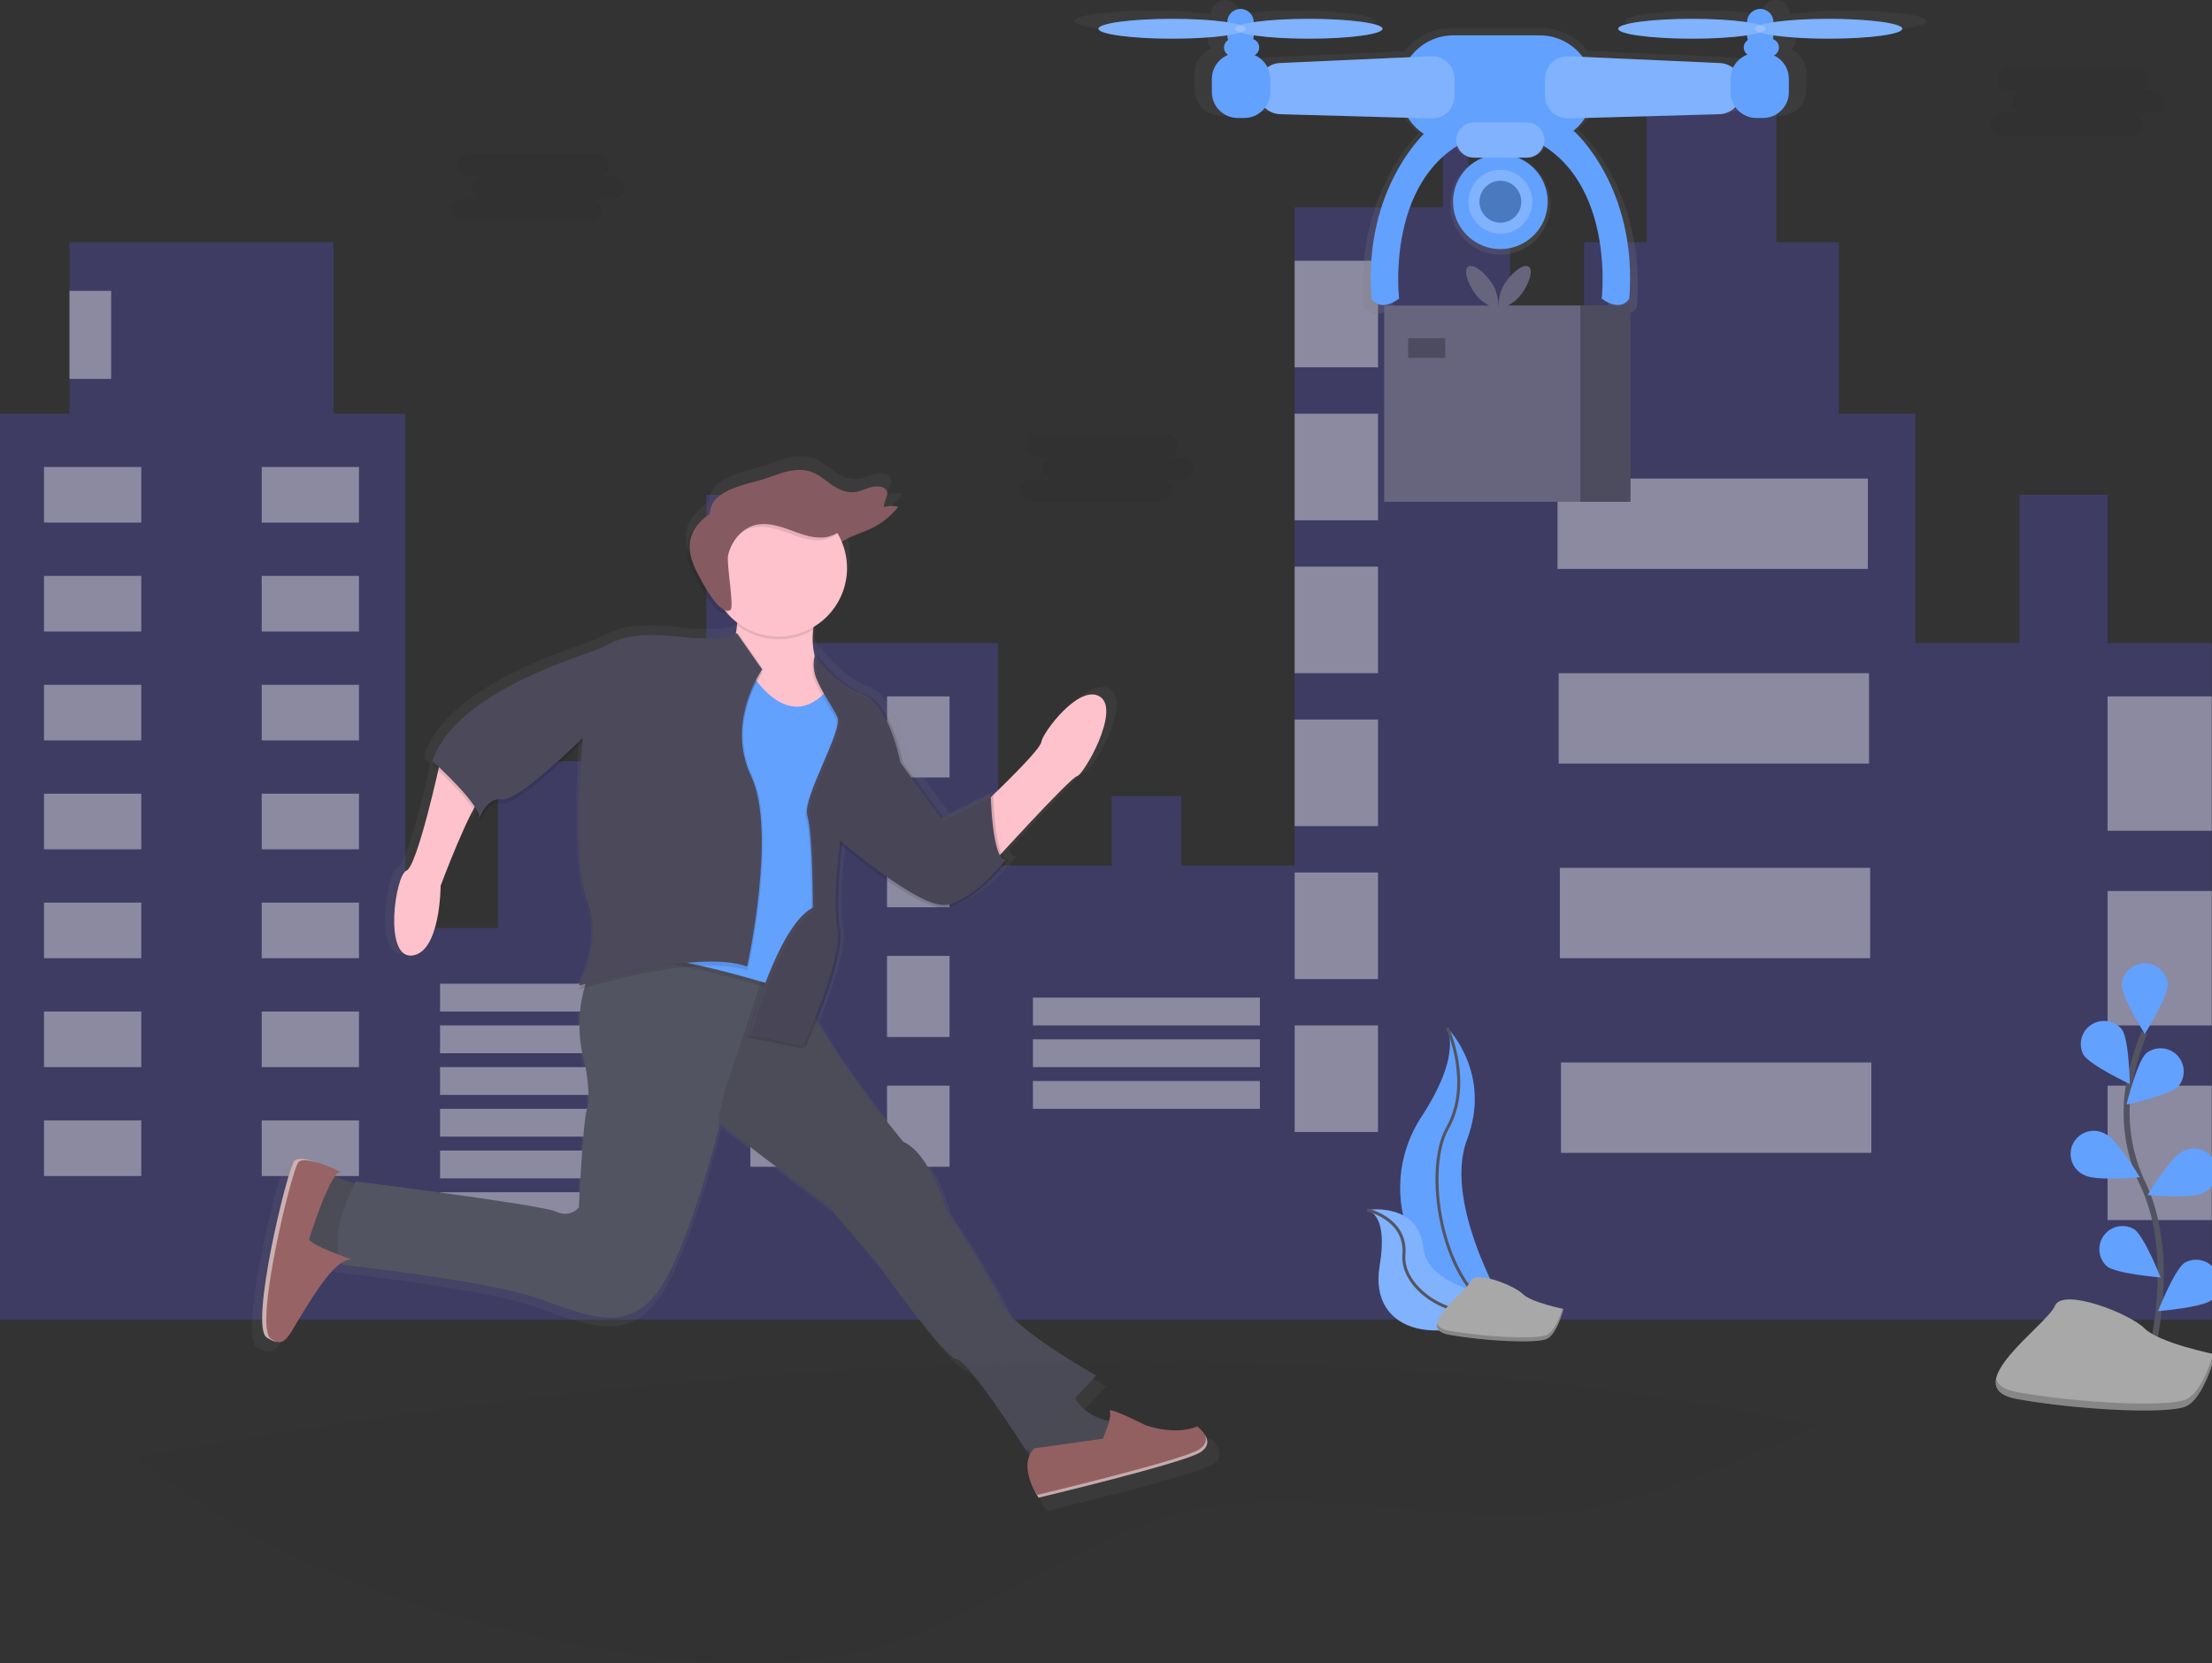 <svg width="737" height="554" viewBox="0 0 737 554" fill="none" xmlns="http://www.w3.org/2000/svg">
<rect x="0" y="0" width="737" height="554" fill="#333333" stroke="none"/>
<g clip-path="url(#clip0)">
<path opacity="0.25" d="M702.204 214.204V164.808H672.882V214.204H638.157V137.794H612.693V80.679H591.858V22.02H548.645V80.679H527.811V137.794H503.118V69.101H489.228V34.369H480.74V69.101H431.354V288.299H393.543V265.145H370.394V288.299H332.583V214.204H264.677V164.808H235.354V214.204H233.811V309.139H202.945V253.567H165.905V309.139H135.039V137.794H111.118V80.679H23.15V137.794H0V439.577H135.039H233.811H332.583H431.354H503.118H638.157H736.929V214.204H702.204Z" fill="#6158F4"/>
<path opacity="0.4" d="M47.071 155.546H14.661V174.07H47.071V155.546Z" fill="white"/>
<path opacity="0.4" d="M87.197 174.07H119.606V155.546H87.197V174.07Z" fill="white"/>
<path opacity="0.4" d="M47.071 191.821H14.661V210.345H47.071V191.821Z" fill="white"/>
<path opacity="0.4" d="M87.197 210.345H119.606V191.821H87.197V210.345Z" fill="white"/>
<path opacity="0.4" d="M47.071 228.097H14.661V246.621H47.071V228.097Z" fill="white"/>
<path opacity="0.4" d="M87.197 246.621H119.606V228.097H87.197V246.621Z" fill="white"/>
<path opacity="0.4" d="M47.071 264.373H14.661V282.897H47.071V264.373Z" fill="white"/>
<path opacity="0.4" d="M87.197 282.897H119.606V264.373H87.197V282.897Z" fill="white"/>
<path opacity="0.4" d="M47.071 300.649H14.661V319.172H47.071V300.649Z" fill="white"/>
<path opacity="0.4" d="M87.197 319.172H119.606V300.649H87.197V319.172Z" fill="white"/>
<path opacity="0.4" d="M47.071 336.924H14.661V355.448H47.071V336.924Z" fill="white"/>
<path opacity="0.4" d="M87.197 355.448H119.606V336.924H87.197V355.448Z" fill="white"/>
<path opacity="0.4" d="M47.071 373.2H14.661V391.724H47.071V373.2Z" fill="white"/>
<path opacity="0.4" d="M87.197 391.724H119.606V373.2H87.197V391.724Z" fill="white"/>
<path opacity="0.4" d="M222.236 327.662H146.614V336.924H222.236V327.662Z" fill="white"/>
<path opacity="0.4" d="M222.236 341.555H146.614V350.817H222.236V341.555Z" fill="white"/>
<path opacity="0.4" d="M222.236 355.448H146.614V364.71H222.236V355.448Z" fill="white"/>
<path opacity="0.4" d="M419.779 332.293H344.157V341.555H419.779V332.293Z" fill="white"/>
<path opacity="0.4" d="M419.779 346.186H344.157V355.448H419.779V346.186Z" fill="white"/>
<path opacity="0.4" d="M419.779 360.079H344.157V369.341H419.779V360.079Z" fill="white"/>
<path opacity="0.4" d="M222.236 369.341H146.614V378.603H222.236V369.341Z" fill="white"/>
<path opacity="0.4" d="M222.236 383.234H146.614V392.496H222.236V383.234Z" fill="white"/>
<path opacity="0.4" d="M222.236 397.127H146.614V406.389H222.236V397.127Z" fill="white"/>
<path opacity="0.4" d="M270.85 231.956H250.016V258.97H270.85V231.956Z" fill="white"/>
<path opacity="0.4" d="M295.543 258.97H316.378V231.956H295.543V258.97Z" fill="white"/>
<path opacity="0.4" d="M270.85 275.178H250.016V302.192H270.85V275.178Z" fill="white"/>
<path opacity="0.4" d="M295.543 302.192H316.378V275.178H295.543V302.192Z" fill="white"/>
<path opacity="0.4" d="M270.85 318.401H250.016V345.414H270.85V318.401Z" fill="white"/>
<path opacity="0.4" d="M295.543 345.414H316.378V318.401H295.543V345.414Z" fill="white"/>
<path opacity="0.4" d="M270.85 361.623H250.016V388.637H270.85V361.623Z" fill="white"/>
<path opacity="0.4" d="M295.543 388.637H316.378V361.623H295.543V388.637Z" fill="white"/>
<path opacity="0.4" d="M459.134 86.853H431.354V122.357H459.134V86.853Z" fill="white"/>
<path opacity="0.4" d="M459.134 137.794H431.354V173.298H459.134V137.794Z" fill="white"/>
<path opacity="0.4" d="M459.134 188.734H431.354V224.238H459.134V188.734Z" fill="white"/>
<path opacity="0.4" d="M459.134 239.675H431.354V275.178H459.134V239.675Z" fill="white"/>
<path opacity="0.4" d="M459.134 290.615H431.354V326.119H459.134V290.615Z" fill="white"/>
<path opacity="0.4" d="M459.134 341.555H431.354V377.059H459.134V341.555Z" fill="white"/>
<path opacity="0.4" d="M622.339 159.405H518.937V189.506H622.339V159.405Z" fill="white"/>
<path opacity="0.4" d="M622.724 224.238H519.323V254.339H622.724V224.238Z" fill="white"/>
<path opacity="0.4" d="M623.11 289.071H519.708V319.172H623.11V289.071Z" fill="white"/>
<path opacity="0.4" d="M623.496 353.905H520.094V384.006H623.496V353.905Z" fill="white"/>
<path opacity="0.4" d="M37.039 96.887H23.15V126.216H37.039V96.887Z" fill="white"/>
<path opacity="0.4" d="M736.929 231.956H702.204V276.722H736.929V231.956Z" fill="white"/>
<path opacity="0.4" d="M736.929 296.79H702.204V341.555H736.929V296.79Z" fill="white"/>
<path opacity="0.4" d="M736.929 361.623H702.204V406.389H736.929V361.623Z" fill="white"/>
<path opacity="0.1" d="M204.241 58.821H198.932C199.434 58.844 199.936 58.764 200.407 58.588C200.877 58.411 201.308 58.142 201.671 57.794C202.034 57.447 202.324 57.029 202.521 56.567C202.719 56.105 202.821 55.607 202.821 55.104C202.821 54.602 202.719 54.104 202.521 53.642C202.324 53.179 202.034 52.762 201.671 52.414C201.308 52.067 200.877 51.797 200.407 51.621C199.936 51.444 199.434 51.365 198.932 51.388H155.928C154.972 51.432 154.069 51.842 153.408 52.534C152.747 53.227 152.378 54.147 152.378 55.104C152.378 56.062 152.747 56.982 153.408 57.674C154.069 58.367 154.972 58.777 155.928 58.821H161.237C160.735 58.798 160.233 58.877 159.762 59.053C159.292 59.23 158.862 59.5 158.498 59.847C158.135 60.195 157.845 60.612 157.648 61.074C157.45 61.537 157.348 62.034 157.348 62.537C157.348 63.04 157.45 63.537 157.648 64C157.845 64.462 158.135 64.879 158.498 65.227C158.862 65.574 159.292 65.844 159.762 66.021C160.233 66.197 160.735 66.276 161.237 66.253H153.806C152.85 66.297 151.947 66.707 151.286 67.4C150.625 68.092 150.256 69.012 150.256 69.97C150.256 70.927 150.625 71.847 151.286 72.54C151.947 73.232 152.85 73.642 153.806 73.686H196.81C197.766 73.642 198.669 73.232 199.33 72.54C199.991 71.847 200.36 70.927 200.36 69.97C200.36 69.012 199.991 68.092 199.33 67.4C198.669 66.707 197.766 66.297 196.81 66.253H204.241C204.743 66.276 205.245 66.197 205.716 66.021C206.186 65.844 206.617 65.574 206.98 65.227C207.343 64.879 207.633 64.462 207.83 64C208.028 63.537 208.13 63.04 208.13 62.537C208.13 62.034 208.028 61.537 207.83 61.074C207.633 60.612 207.343 60.195 206.98 59.847C206.617 59.5 206.186 59.23 205.716 59.053C205.245 58.877 204.743 58.798 204.241 58.821Z" fill="#252223"/>
<path opacity="0.1" d="M394.068 152.211H388.759C389.261 152.234 389.763 152.155 390.233 151.979C390.704 151.802 391.134 151.532 391.498 151.185C391.861 150.838 392.15 150.42 392.348 149.958C392.546 149.495 392.648 148.998 392.648 148.495C392.648 147.992 392.546 147.495 392.348 147.032C392.15 146.57 391.861 146.153 391.498 145.805C391.134 145.458 390.704 145.188 390.233 145.011C389.763 144.835 389.261 144.756 388.759 144.779H345.755C344.799 144.822 343.896 145.233 343.235 145.925C342.574 146.617 342.205 147.538 342.205 148.495C342.205 149.452 342.574 150.373 343.235 151.065C343.896 151.757 344.799 152.168 345.755 152.211H351.064C350.561 152.189 350.06 152.268 349.589 152.444C349.118 152.621 348.688 152.891 348.325 153.238C347.961 153.585 347.672 154.003 347.474 154.465C347.277 154.927 347.175 155.425 347.175 155.928C347.175 156.431 347.277 156.928 347.474 157.39C347.672 157.853 347.961 158.27 348.325 158.618C348.688 158.965 349.118 159.235 349.589 159.411C350.06 159.588 350.561 159.667 351.064 159.644H343.633C343.13 159.621 342.629 159.7 342.158 159.877C341.687 160.053 341.257 160.323 340.894 160.671C340.53 161.018 340.241 161.435 340.043 161.898C339.846 162.36 339.744 162.858 339.744 163.36C339.744 163.863 339.846 164.361 340.043 164.823C340.241 165.285 340.53 165.703 340.894 166.05C341.257 166.398 341.687 166.668 342.158 166.844C342.629 167.021 343.13 167.1 343.633 167.077H386.637C387.139 167.1 387.641 167.021 388.111 166.844C388.582 166.668 389.012 166.398 389.376 166.05C389.739 165.703 390.028 165.285 390.226 164.823C390.424 164.361 390.526 163.863 390.526 163.36C390.526 162.858 390.424 162.36 390.226 161.898C390.028 161.435 389.739 161.018 389.376 160.671C389.012 160.323 388.582 160.053 388.111 159.877C387.641 159.7 387.139 159.621 386.637 159.644H394.068C394.57 159.667 395.072 159.588 395.542 159.411C396.013 159.235 396.443 158.965 396.807 158.618C397.17 158.27 397.459 157.853 397.657 157.39C397.855 156.928 397.957 156.431 397.957 155.928C397.957 155.425 397.855 154.927 397.657 154.465C397.459 154.003 397.17 153.585 396.807 153.238C396.443 152.891 396.013 152.621 395.542 152.444C395.072 152.268 394.57 152.189 394.068 152.211Z" fill="#252223"/>
<path opacity="0.1" d="M717.391 30.263H712.082C712.584 30.286 713.085 30.207 713.556 30.03C714.027 29.854 714.457 29.584 714.82 29.237C715.184 28.889 715.473 28.472 715.671 28.01C715.868 27.547 715.97 27.05 715.97 26.547C715.97 26.044 715.868 25.547 715.671 25.084C715.473 24.622 715.184 24.204 714.82 23.857C714.457 23.51 714.027 23.24 713.556 23.063C713.085 22.887 712.584 22.808 712.082 22.831H669.077C668.121 22.874 667.219 23.285 666.558 23.977C665.896 24.669 665.527 25.59 665.527 26.547C665.527 27.504 665.896 28.425 666.558 29.117C667.219 29.809 668.121 30.22 669.077 30.263H674.386C673.884 30.24 673.383 30.32 672.912 30.496C672.441 30.672 672.011 30.942 671.648 31.29C671.284 31.637 670.995 32.055 670.797 32.517C670.6 32.979 670.498 33.477 670.498 33.98C670.498 34.482 670.6 34.98 670.797 35.442C670.995 35.905 671.284 36.322 671.648 36.669C672.011 37.017 672.441 37.287 672.912 37.463C673.383 37.64 673.884 37.719 674.386 37.696H666.955C666.453 37.673 665.952 37.752 665.481 37.929C665.01 38.105 664.58 38.375 664.217 38.722C663.853 39.07 663.564 39.487 663.366 39.95C663.169 40.412 663.067 40.909 663.067 41.412C663.067 41.915 663.169 42.413 663.366 42.875C663.564 43.337 663.853 43.755 664.217 44.102C664.58 44.449 665.01 44.719 665.481 44.896C665.952 45.072 666.453 45.151 666.955 45.129H709.96C710.462 45.151 710.963 45.072 711.434 44.896C711.905 44.719 712.335 44.449 712.698 44.102C713.062 43.755 713.351 43.337 713.549 42.875C713.746 42.413 713.848 41.915 713.848 41.412C713.848 40.909 713.746 40.412 713.549 39.95C713.351 39.487 713.062 39.07 712.698 38.722C712.335 38.375 711.905 38.105 711.434 37.929C710.963 37.752 710.462 37.673 709.96 37.696H717.391C717.893 37.719 718.394 37.64 718.865 37.463C719.336 37.287 719.766 37.017 720.129 36.669C720.493 36.322 720.782 35.905 720.98 35.442C721.177 34.98 721.279 34.482 721.279 33.98C721.279 33.477 721.177 32.979 720.98 32.517C720.782 32.055 720.493 31.637 720.129 31.29C719.766 30.942 719.336 30.672 718.865 30.496C718.394 30.32 717.893 30.24 717.391 30.263Z" fill="#252223"/>
<path d="M615.818 3.504C609.314 3.442 602.814 3.834 596.364 4.677C596.364 3.439 595.873 2.251 594.997 1.375C594.122 0.5 592.934 0.008 591.696 0.008C590.458 0.008 589.27 0.5 588.395 1.375C587.519 2.251 587.027 3.439 587.027 4.677C580.578 3.834 574.078 3.442 567.574 3.504C553.183 3.504 541.508 5.048 541.508 7.008C541.508 8.969 553.175 10.512 567.574 10.512C574.078 10.574 580.578 10.182 587.027 9.339C587.027 9.901 587.129 10.458 587.328 10.983C586.907 11.243 586.554 11.6 586.3 12.024C586.045 12.449 585.897 12.929 585.866 13.423C585.836 13.917 585.925 14.411 586.126 14.864C586.327 15.316 586.633 15.714 587.02 16.023C585.887 16.41 584.847 17.028 583.966 17.838C583.085 18.649 582.383 19.634 581.904 20.731C580.613 19.745 579.051 19.177 577.428 19.103L528.961 16.942C527.196 14.58 524.906 12.664 522.271 11.344C519.636 10.024 516.729 9.338 513.782 9.339H483.271C480.3 9.338 477.37 10.036 474.719 11.376C472.067 12.717 469.768 14.663 468.008 17.057L421.971 19.118C420.469 19.184 419.016 19.674 417.781 20.53C416.874 18.587 415.275 17.052 413.297 16.224C413.793 15.908 414.189 15.457 414.437 14.924C414.685 14.391 414.776 13.798 414.699 13.215C414.622 12.632 414.381 12.084 414.002 11.633C413.624 11.183 413.125 10.851 412.564 10.674C412.693 10.241 412.758 9.791 412.757 9.339C419.207 10.182 425.707 10.574 432.211 10.512C446.602 10.512 458.277 8.969 458.277 7.008C458.277 5.048 446.61 3.504 432.211 3.504C425.707 3.442 419.207 3.834 412.757 4.677C412.757 3.449 412.269 2.271 411.401 1.403C410.533 0.534 409.355 0.046 408.127 0.046C406.899 0.046 405.722 0.534 404.854 1.403C403.985 2.271 403.497 3.449 403.497 4.677C397.048 3.834 390.548 3.442 384.044 3.504C369.653 3.504 357.978 5.048 357.978 7.008C357.978 8.969 369.645 10.512 384.044 10.512C390.548 10.574 397.048 10.182 403.497 9.339C403.497 9.901 403.599 10.458 403.798 10.983C403.364 11.249 403.003 11.619 402.746 12.059C402.49 12.498 402.346 12.995 402.328 13.504C402.309 14.012 402.417 14.518 402.641 14.975C402.866 15.432 403.2 15.827 403.613 16.123C401.98 16.739 400.573 17.838 399.579 19.273C398.585 20.708 398.052 22.412 398.05 24.158V29.916C398.052 32.183 398.949 34.358 400.545 35.966C402.142 37.575 404.31 38.488 406.576 38.506H409.995C411.335 38.506 412.656 38.192 413.853 37.589C415.05 36.986 416.088 36.11 416.886 35.033C418.306 36.357 420.161 37.118 422.102 37.171L467.244 38.437C468.685 40.712 470.592 42.656 472.838 44.141C468.517 48.532 451.664 68.005 454.38 102.321C454.38 102.321 457.104 107.376 464.103 102.321C464.103 102.321 459.628 64.085 484.683 48.339C485.108 49.559 485.901 50.616 486.953 51.364C488.005 52.112 489.264 52.515 490.555 52.515H493.758C490.135 53.944 487.124 56.593 485.244 60.005C483.364 63.417 482.734 67.379 483.461 71.206C484.188 75.033 486.228 78.486 489.228 80.971C492.229 83.455 496.001 84.814 499.896 84.814C503.791 84.814 507.564 83.455 510.564 80.971C513.564 78.486 515.604 75.033 516.331 71.206C517.059 67.379 516.428 63.417 514.549 60.005C512.669 56.593 509.658 53.944 506.035 52.515H509.237C510.528 52.515 511.787 52.112 512.839 51.364C513.892 50.616 514.685 49.559 515.109 48.339C540.165 64.085 535.689 102.321 535.689 102.321C542.688 107.376 545.412 102.321 545.412 102.321C548.499 63.019 525.959 43.184 525.959 43.184H525.55C527.209 41.87 528.638 40.289 529.779 38.506L577.297 37.179C579.34 37.132 581.287 36.303 582.737 34.863C583.527 36.002 584.582 36.933 585.81 37.575C587.038 38.218 588.404 38.553 589.79 38.553H593.208C594.337 38.553 595.455 38.33 596.498 37.898C597.541 37.466 598.489 36.833 599.287 36.034C600.085 35.236 600.718 34.288 601.15 33.245C601.582 32.202 601.805 31.084 601.805 29.954V24.197C601.804 22.536 601.323 20.911 600.419 19.518C599.516 18.125 598.228 17.024 596.712 16.347C597.239 16.055 597.669 15.615 597.95 15.081C598.23 14.548 598.348 13.944 598.289 13.344C598.23 12.743 597.996 12.174 597.617 11.705C597.238 11.236 596.73 10.889 596.156 10.705C596.285 10.272 596.35 9.822 596.349 9.37C602.798 10.213 609.299 10.605 615.802 10.543C630.194 10.543 641.869 8.999 641.869 7.039C641.869 5.079 630.217 3.504 615.818 3.504Z" fill="url(#paint0_linear)"/>
<path d="M499.9 82.971C508.611 82.971 515.673 75.908 515.673 67.195C515.673 58.482 508.611 51.419 499.9 51.419C491.189 51.419 484.128 58.482 484.128 67.195C484.128 75.908 491.189 82.971 499.9 82.971Z" fill="#63A1FF"/>
<path d="M499.9 77.838C505.777 77.838 510.541 73.073 510.541 67.195C510.541 61.317 505.777 56.552 499.9 56.552C494.023 56.552 489.259 61.317 489.259 67.195C489.259 73.073 494.023 77.838 499.9 77.838Z" fill="#63A1FF"/>
<path opacity="0.2" d="M499.9 77.838C505.777 77.838 510.541 73.073 510.541 67.195C510.541 61.317 505.777 56.552 499.9 56.552C494.023 56.552 489.259 61.317 489.259 67.195C489.259 73.073 494.023 77.838 499.9 77.838Z" fill="#F5F5F5"/>
<path d="M499.9 74.165C503.748 74.165 506.868 71.044 506.868 67.195C506.868 63.346 503.748 60.225 499.9 60.225C496.052 60.225 492.932 63.346 492.932 67.195C492.932 71.044 496.052 74.165 499.9 74.165Z" fill="#63A1FF"/>
<path opacity="0.25" d="M499.9 74.165C503.748 74.165 506.868 71.044 506.868 67.195C506.868 63.346 503.748 60.225 499.9 60.225C496.052 60.225 492.932 63.346 492.932 67.195C492.932 71.044 496.052 74.165 499.9 74.165Z" fill="black"/>
<path d="M475.315 43.708C475.315 43.708 454.041 62.433 456.973 99.48C456.973 99.48 459.543 104.25 466.148 99.48C466.148 99.48 460.646 52.507 497.331 43.701L475.315 43.708Z" fill="#63A1FF"/>
<path d="M524.477 43.708C524.477 43.708 545.759 62.433 542.85 99.48C542.85 99.48 540.281 104.25 533.675 99.48C533.675 99.48 539.177 52.507 502.493 43.701L524.477 43.708Z" fill="#63A1FF"/>
<path d="M513.011 11.778H484.212C474.334 11.778 466.325 19.788 466.325 29.669C466.325 39.55 474.334 47.56 484.212 47.56H513.011C522.889 47.56 530.897 39.55 530.897 29.669C530.897 19.788 522.889 11.778 513.011 11.778Z" fill="#63A1FF"/>
<path d="M476.905 39.448L426.524 38.035C424.556 37.981 422.688 37.161 421.316 35.75C419.944 34.339 419.177 32.448 419.177 30.479V28.55C419.177 26.605 419.928 24.734 421.271 23.328C422.615 21.922 424.45 21.089 426.392 21.001L476.774 18.74C477.793 18.694 478.812 18.855 479.767 19.214C480.723 19.573 481.596 20.121 482.334 20.827C483.071 21.532 483.658 22.38 484.06 23.318C484.461 24.257 484.668 25.267 484.668 26.288V31.899C484.667 32.909 484.464 33.908 484.071 34.838C483.678 35.767 483.103 36.609 482.379 37.312C481.655 38.016 480.798 38.568 479.858 38.934C478.918 39.301 477.914 39.476 476.905 39.448Z" fill="#63A1FF"/>
<path d="M522.525 39.448L572.906 38.035C574.873 37.981 576.742 37.161 578.114 35.75C579.486 34.339 580.253 32.448 580.252 30.479V28.55C580.252 26.605 579.502 24.734 578.158 23.328C576.814 21.922 574.98 21.089 573.037 21.001L522.656 18.74C521.637 18.694 520.618 18.855 519.663 19.214C518.707 19.573 517.834 20.121 517.096 20.827C516.358 21.532 515.771 22.38 515.37 23.318C514.969 24.257 514.762 25.267 514.762 26.288V31.899C514.763 32.909 514.966 33.908 515.359 34.838C515.752 35.767 516.327 36.609 517.051 37.312C517.774 38.016 518.632 38.568 519.572 38.934C520.512 39.301 521.516 39.476 522.525 39.448Z" fill="#63A1FF"/>
<path opacity="0.2" d="M476.905 39.448L426.524 38.035C424.556 37.981 422.688 37.161 421.316 35.75C419.944 34.339 419.177 32.448 419.177 30.479V28.55C419.177 26.605 419.928 24.734 421.271 23.328C422.615 21.922 424.45 21.089 426.392 21.001L476.774 18.74C477.793 18.694 478.812 18.855 479.767 19.214C480.723 19.573 481.596 20.121 482.334 20.827C483.071 21.532 483.658 22.38 484.06 23.318C484.461 24.257 484.668 25.267 484.668 26.288V31.899C484.667 32.909 484.464 33.908 484.071 34.838C483.678 35.767 483.103 36.609 482.379 37.312C481.655 38.016 480.798 38.568 479.858 38.934C478.918 39.301 477.914 39.476 476.905 39.448Z" fill="#F5F5F5"/>
<path opacity="0.2" d="M522.525 39.448L572.906 38.035C574.873 37.981 576.742 37.161 578.114 35.75C579.486 34.339 580.253 32.448 580.252 30.479V28.55C580.252 26.605 579.502 24.734 578.158 23.328C576.814 21.922 574.98 21.089 573.037 21.001L522.656 18.74C521.637 18.694 520.618 18.855 519.663 19.214C518.707 19.573 517.834 20.121 517.096 20.827C516.358 21.532 515.771 22.38 515.37 23.318C514.969 24.257 514.762 25.267 514.762 26.288V31.899C514.763 32.909 514.966 33.908 515.359 34.838C515.752 35.767 516.327 36.609 517.051 37.312C517.774 38.016 518.632 38.568 519.572 38.934C520.512 39.301 521.516 39.476 522.525 39.448Z" fill="#F5F5F5"/>
<path d="M414.602 17.652H412.395C407.634 17.652 403.775 21.512 403.775 26.273V30.68C403.775 35.441 407.634 39.301 412.395 39.301H414.602C419.362 39.301 423.221 35.441 423.221 30.68V26.273C423.221 21.512 419.362 17.652 414.602 17.652Z" fill="#63A1FF"/>
<path d="M587.406 17.652H585.199C580.438 17.652 576.579 21.512 576.579 26.273V30.68C576.579 35.441 580.438 39.301 585.199 39.301H587.406C592.166 39.301 596.025 35.441 596.025 30.68V26.273C596.025 21.512 592.166 17.652 587.406 17.652Z" fill="#63A1FF"/>
<path d="M416.616 12.882H410.743C409.124 12.882 407.811 14.195 407.811 15.815V15.822C407.811 17.442 409.124 18.755 410.743 18.755H416.616C418.235 18.755 419.548 17.442 419.548 15.822V15.815C419.548 14.195 418.235 12.882 416.616 12.882Z" fill="#63A1FF"/>
<path d="M417.719 7.379C417.719 4.945 415.748 2.971 413.317 2.971C410.885 2.971 408.914 4.945 408.914 7.379V11.778C408.914 14.212 410.885 16.185 413.317 16.185C415.748 16.185 417.719 14.212 417.719 11.778V7.379Z" fill="#63A1FF"/>
<path d="M390.565 12.882C404.142 12.882 415.149 11.403 415.149 9.578C415.149 7.754 404.142 6.275 390.565 6.275C376.987 6.275 365.98 7.754 365.98 9.578C365.98 11.403 376.987 12.882 390.565 12.882Z" fill="#63A1FF"/>
<path d="M436.061 12.882C449.639 12.882 460.646 11.403 460.646 9.578C460.646 7.754 449.639 6.275 436.061 6.275C422.483 6.275 411.476 7.754 411.476 9.578C411.476 11.403 422.483 12.882 436.061 12.882Z" fill="#63A1FF"/>
<path d="M589.782 12.882H583.91C582.291 12.882 580.978 14.195 580.978 15.815V15.822C580.978 17.442 582.291 18.755 583.91 18.755H589.782C591.402 18.755 592.715 17.442 592.715 15.822V15.815C592.715 14.195 591.402 12.882 589.782 12.882Z" fill="#63A1FF"/>
<path d="M590.886 7.379C590.886 4.945 588.915 2.971 586.483 2.971C584.052 2.971 582.081 4.945 582.081 7.379V11.778C582.081 14.212 584.052 16.185 586.483 16.185C588.915 16.185 590.886 14.212 590.886 11.778V7.379Z" fill="#63A1FF"/>
<path d="M563.739 12.882C577.317 12.882 588.324 11.403 588.324 9.578C588.324 7.754 577.317 6.275 563.739 6.275C550.161 6.275 539.154 7.754 539.154 9.578C539.154 11.403 550.161 12.882 563.739 12.882Z" fill="#63A1FF"/>
<path d="M609.228 12.882C622.806 12.882 633.813 11.403 633.813 9.578C633.813 7.754 622.806 6.275 609.228 6.275C595.65 6.275 584.643 7.754 584.643 9.578C584.643 11.403 595.65 12.882 609.228 12.882Z" fill="#63A1FF"/>
<path opacity="0.2" d="M390.565 12.882C404.142 12.882 415.149 11.403 415.149 9.578C415.149 7.754 404.142 6.275 390.565 6.275C376.987 6.275 365.98 7.754 365.98 9.578C365.98 11.403 376.987 12.882 390.565 12.882Z" fill="#F5F5F5"/>
<path opacity="0.2" d="M436.061 12.882C449.639 12.882 460.646 11.403 460.646 9.578C460.646 7.754 449.639 6.275 436.061 6.275C422.483 6.275 411.476 7.754 411.476 9.578C411.476 11.403 422.483 12.882 436.061 12.882Z" fill="#F5F5F5"/>
<path opacity="0.2" d="M563.739 12.882C577.317 12.882 588.324 11.403 588.324 9.578C588.324 7.754 577.317 6.275 563.739 6.275C550.161 6.275 539.154 7.754 539.154 9.578C539.154 11.403 550.161 12.882 563.739 12.882Z" fill="#F5F5F5"/>
<path opacity="0.2" d="M609.228 12.882C622.806 12.882 633.813 11.403 633.813 9.578C633.813 7.754 622.806 6.275 609.228 6.275C595.65 6.275 584.643 7.754 584.643 9.578C584.643 11.403 595.65 12.882 609.228 12.882Z" fill="#F5F5F5"/>
<path d="M508.705 40.768H491.096C487.852 40.768 485.223 43.396 485.223 46.638C485.223 49.879 487.852 52.507 491.096 52.507H508.705C511.948 52.507 514.577 49.879 514.577 46.638C514.577 43.396 511.948 40.768 508.705 40.768Z" fill="#63A1FF"/>
<path opacity="0.2" d="M508.705 40.768H491.096C487.852 40.768 485.223 43.396 485.223 46.638C485.223 49.879 487.852 52.507 491.096 52.507H508.705C511.948 52.507 514.577 49.879 514.577 46.638C514.577 43.396 511.948 40.768 508.705 40.768Z" fill="#F5F5F5"/>
<path d="M526.545 101.765H461.179V167.146H526.545H543.244V101.765H526.545Z" fill="#67647E"/>
<path opacity="0.25" d="M543.252 101.765H526.545V167.146H543.252V101.765Z" fill="black"/>
<path opacity="0.25" d="M481.512 112.663H469.165V119.201H481.512V112.663Z" fill="black"/>
<path d="M496.898 94.078C499.676 98.014 499.213 103.085 499.213 103.085C499.213 103.085 494.29 101.78 491.497 97.844C488.703 93.908 487.639 89.879 489.182 88.837C490.725 87.795 494.12 90.134 496.898 94.078Z" fill="#67647E"/>
<path d="M501.598 94.078C498.82 98.014 499.283 103.085 499.283 103.085C499.283 103.085 504.206 101.78 506.999 97.844C509.793 93.908 510.858 89.879 509.314 88.837C507.771 87.795 504.376 90.134 501.598 94.078Z" fill="#67647E"/>
<path d="M157.394 272.824L157.309 273.087C157.345 273.002 157.374 272.914 157.394 272.824Z" fill="url(#paint1_linear)"/>
<path d="M405.797 486.319C405.851 486.242 405.905 486.172 405.944 486.095L406.029 485.933C406.067 485.856 406.113 485.786 406.144 485.709L406.206 485.547C406.206 485.47 406.268 485.393 406.291 485.315C406.314 485.238 406.291 485.215 406.329 485.161C406.368 485.107 406.368 485.007 406.383 484.922C406.399 484.837 406.383 484.829 406.383 484.775C406.383 484.721 406.383 484.613 406.383 484.528C406.383 484.443 406.383 484.443 406.383 484.397C406.383 484.351 406.383 484.227 406.383 484.142C406.383 484.057 406.383 484.065 406.383 484.026C406.383 483.988 406.383 483.849 406.383 483.764V483.664C406.383 483.571 406.383 483.478 406.322 483.386V483.301C406.322 483.201 406.26 483.108 406.229 483.008V482.946C406.193 482.843 406.152 482.743 406.106 482.645V482.599C406.059 482.491 406.008 482.385 405.951 482.282L405.766 481.95C405.055 480.848 404.16 479.877 403.119 479.079C395.164 482.359 385.371 478.608 385.371 478.608C385.371 478.608 372.253 472.055 373.202 473.923C373.519 474.556 373.357 475.814 373.002 477.219C366.72 475.899 363.256 472.526 361.373 469.501L368.526 461.782C368.526 461.782 339.504 445.397 336.232 436.968C332.961 428.54 317.041 404.667 317.041 404.667C317.041 404.667 311.895 385.943 302.534 381.729C302.534 381.729 283.868 359.423 272.965 340.297C276.823 330.657 282.224 315.599 281.005 309.17C279.462 301.158 281.059 286.015 281.7 280.658C286.878 284.981 307.936 302.092 316.108 301.683C319.048 301.536 322.212 299.962 325.182 297.862C332.251 293.386 338.578 285.297 338.578 285.297C337.621 285.39 336.842 284.525 336.209 283.059C344.026 274.569 360.215 257.095 361.983 256.74C364.297 256.269 376.96 234.272 369.938 229.587C362.916 224.902 350.284 241.759 349.814 245.023C349.497 247.246 339.705 257.002 333.439 263.053C333.439 262.899 333.439 262.814 333.439 262.814L332.513 263.277C332.513 262.984 332.513 262.814 332.513 262.814L316.347 270.895L302.558 252.047C302.558 252.047 298.815 231.918 289.439 228.637C280.064 225.357 273.142 215.254 273.142 215.254C273.055 215.582 272.986 215.914 272.934 216.25C272.463 215.625 272.208 215.254 272.208 215.254C272.208 215.254 272.208 215.339 272.147 215.478C271.44 212.596 271.259 209.61 271.614 206.664L271.745 206.586C271.799 206.224 271.861 205.876 271.923 205.545C276.71 202.641 280.298 198.118 282.038 192.795C283.778 187.473 283.554 181.703 281.407 176.532C283.791 174.864 287.248 173.83 290.188 172.564C294.345 170.868 297.987 168.114 300.752 164.576C299.141 164.173 297.452 164.207 295.86 164.676C295.659 162.508 298.175 160.045 296.215 158.394C295.011 157.367 292.765 157.46 291.052 157.969C289.339 158.479 287.773 159.312 285.952 159.513C282.78 159.899 279.778 158.363 277.517 156.703C275.256 155.044 273.127 153.099 270.102 152.312C264.091 150.768 258.133 154.326 252.099 155.839C242.407 158.263 236.666 160.856 236.195 167.03C234.948 167.869 233.799 168.845 232.769 169.94C230.686 171.751 229.246 174.188 228.664 176.887C227.846 181.085 229.544 185.377 231.596 189.112C232.762 191.25 238.364 202.326 242.168 200.867C243.221 202.077 244.395 203.176 245.671 204.148C245.548 205.421 245.37 206.71 245.17 208.007C244.311 208.476 243.38 208.797 242.415 208.956C240.321 209.345 238.194 209.531 236.064 209.512C232.735 209.487 229.409 209.284 226.102 208.902C222.887 208.531 219.654 208.345 216.418 208.346C214.805 208.341 213.192 208.418 211.587 208.578H211.34L210.384 208.694H210.237L209.195 208.863H209.079L208.231 209.033L208.038 209.072L207.173 209.28L206.325 209.519L206.186 209.558L205.522 209.766L205.376 209.813C204.874 209.983 204.403 210.168 203.956 210.353L203.817 210.415L203.261 210.654L203.161 210.7L202.536 210.994H202.482L201.942 211.264L201.81 211.333L201.286 211.603L200.622 211.951L200.221 212.159L200.036 212.259L199.488 212.537C194.804 214.853 149.408 227.048 141.452 251.391L141.614 251.538L141.791 251.7C141.66 252.055 141.529 252.41 141.413 252.765C141.413 252.765 142.185 253.459 143.389 254.586C141.251 263.894 135.525 287.682 132.516 288.809C128.773 290.214 124.56 318.771 134.391 317.837C144.222 316.903 144.222 293.965 144.222 293.965C144.222 293.965 150.704 276.583 155.48 267.761C156.304 268.86 156.938 270.089 157.356 271.397V271.497V271.404C157.471 271.806 157.49 272.229 157.41 272.639C157.873 271.281 160.272 265.044 165.28 265.878C170.628 266.773 190.83 246.868 192.744 244.962C192.697 245.479 192.636 246.127 192.574 246.876C192.574 247.316 192.497 247.786 192.458 248.296V248.458V248.844V249.099V249.492V249.77V250.164V250.519L192.419 251.098V251.568V251.9V252.371V252.688V253.182V253.513V254.054V254.362L192.365 255.211V255.327L192.319 256.099V256.369V257.017V257.326V257.99V258.268L192.281 259.04V259.194C192.281 259.528 192.265 259.866 192.234 260.205V260.267C192.234 260.576 192.221 260.884 192.196 261.193V261.463V262.235V262.544C192.196 262.801 192.196 263.058 192.196 263.316V263.578C192.196 264.283 192.173 264.996 192.126 265.716V265.87C192.126 266.174 192.126 266.477 192.126 266.781V267.059C192.126 267.332 192.126 267.604 192.126 267.877V268.163C192.126 268.461 192.126 268.762 192.126 269.066V269.243C192.126 269.979 192.126 270.72 192.126 271.466C192.126 271.543 192.126 271.62 192.126 271.705C192.126 271.993 192.126 272.282 192.126 272.57C192.126 272.668 192.126 272.768 192.126 272.871C192.126 273.143 192.126 273.419 192.126 273.697C192.126 273.774 192.126 273.851 192.126 273.928C192.126 284.139 192.751 294.536 195.043 300.463C196.259 303.65 196.907 307.025 196.957 310.435C196.741 316.601 195.126 322.637 192.234 328.087L192.782 327.917L192.682 328.095L192.983 328.002C192.52 328.967 192.211 329.5 192.211 329.5C192.211 329.5 192.89 329.283 194.102 328.928C192.373 335.026 191.223 344.411 194.549 356.189C194.549 356.189 196.424 366.485 195.02 370.236C193.616 373.987 192.211 403.942 192.211 403.942C192.211 403.942 189.402 407.685 184.255 405.347C179.108 403.008 115.925 395.051 115.925 395.051C115.925 395.051 115.779 395.305 115.532 395.761C113.587 395.151 110.786 394.217 108.741 393.36C109.513 392.295 110.2 391.685 110.779 391.77C110.779 391.77 107.406 390.142 103.733 388.853L103.062 388.621L102.406 388.405H102.36L101.735 388.212H101.665L101.094 388.05H100.979L100.438 387.911H100.299L99.782 387.795H99.636L99.173 387.703H98.995L98.579 387.633H98.378L98 387.587H97.792H97.437H96.719H96.433H96.248L95.994 387.641H95.824L95.608 387.718L95.454 387.772C95.384 387.807 95.317 387.845 95.253 387.888L95.137 387.957C95.043 388.027 94.957 388.107 94.882 388.197C92.567 391.006 79.449 444.841 85.522 448.584L86.047 448.901L86.263 449.024L86.541 449.179L86.811 449.318L87.004 449.418L87.297 449.557L87.444 449.626L87.745 449.757L87.853 449.804L88.161 449.919H88.231L88.547 450.02H88.586C91.981 450.938 93.108 447.797 97.221 441.067C101.249 434.475 106.426 426.163 110.948 423.083C111.049 423.307 111.149 423.531 111.257 423.747C111.257 423.747 158.528 428.895 175.844 434.552C193.16 440.21 206.71 447.674 217.969 434.552C228.047 422.798 238.117 384.677 240.084 376.951L240.378 375.794V375.693V375.593L277.818 404.15L294.201 423.346C294.201 423.346 317.134 455.646 321.347 456.117C325.561 456.588 344.535 487.5 344.535 487.5L345.245 486.728C345.415 487.585 345.546 488.372 345.647 489.043C344.103 492.756 345.531 497.232 346.935 500.181L346.997 500.304L347.159 500.628L347.244 500.798L347.398 501.099L347.475 501.246L347.638 501.555L347.722 501.701L347.846 501.925L347.908 502.041L348.07 502.319L348.139 502.434L348.239 502.596L348.293 502.689L348.417 502.89L348.463 502.967L348.54 503.083V503.137L348.618 503.26L348.664 503.322C348.664 503.322 397.81 491.621 403.891 487.886C404.084 487.77 404.261 487.646 404.431 487.523L404.586 487.399L404.894 487.152L405.049 487.006L405.288 486.782L405.427 486.62L405.612 486.404L405.797 486.319Z" fill="url(#paint2_linear)"/>
<path d="M120.37 394.888C120.37 394.888 109.428 391.693 108.973 390.327C108.518 388.961 99.397 415.404 99.397 415.404L108.518 421.787C108.518 421.787 118.094 416.314 123.11 417.225C128.125 418.136 120.37 394.888 120.37 394.888Z" fill="#4C4C56"/>
<path d="M356.064 460.092C356.064 460.092 357.43 472.441 372.477 473.769C387.524 475.096 362.446 486.118 362.446 486.118L343.301 487.484C343.301 487.484 342.845 479.766 339.651 473.807C336.456 467.849 356.064 460.092 356.064 460.092Z" fill="#4C4C56"/>
<path d="M197.875 321.473C197.875 321.473 189.217 334.694 195.143 355.672C195.143 355.672 196.965 365.706 195.599 369.349C194.233 372.992 192.867 402.182 192.867 402.182C192.867 402.182 190.135 405.833 185.151 403.548C180.166 401.264 118.595 393.515 118.595 393.515C118.595 393.515 108.564 410.842 114.035 421.3C114.035 421.3 160.079 426.317 176.948 431.789C193.816 437.262 207.042 444.555 217.977 431.789C228.911 419.023 239.861 374.335 239.861 374.335L276.329 402.12L292.287 420.814C292.287 420.814 314.626 452.274 318.731 452.729C322.837 453.184 341.981 483.278 341.981 483.278L365.231 458.201C365.231 458.201 336.919 442.309 333.732 434.097C330.545 425.885 315.043 402.638 315.043 402.638C315.043 402.638 310.027 384.399 300.914 380.293C300.914 380.293 268.088 341.077 264.901 322.839C261.714 304.6 210.183 313.276 210.183 313.276L197.875 321.473Z" fill="#535461"/>
<path d="M367.461 479.218C367.461 479.218 370.656 471.924 369.776 470.095C368.897 468.266 381.575 474.68 381.575 474.68C381.575 474.68 391.151 478.33 398.898 475.135C398.898 475.135 405.735 480.152 399.809 483.795C393.883 487.438 346.017 498.846 346.017 498.846C346.017 498.846 338.725 488.356 344.651 482.429L367.461 479.218Z" fill="#986365"/>
<path opacity="0.1" d="M333.732 434.097C330.538 425.893 315.043 402.638 315.043 402.638C315.043 402.638 310.027 384.399 300.914 380.293C300.914 380.293 268.088 341.077 264.901 322.839C264.245 319.08 261.529 316.463 257.64 314.68L251.281 333.783L242.6 359.871C240.926 364.903 239.336 370.514 239.513 375.716C239.737 374.852 239.853 374.373 239.853 374.373L276.321 402.159L292.279 420.853C292.279 420.853 314.618 452.312 318.724 452.768C322.829 453.223 341.974 483.316 341.974 483.316L365.223 458.24C365.223 458.24 336.919 442.309 333.732 434.097Z" fill="black"/>
<path d="M272.177 204.286C272.177 204.286 268.319 214.089 273.32 223.212C278.32 232.335 271.267 248.52 266.706 249.454C262.146 250.387 243.912 238.509 242.546 230.76C241.18 223.011 248.472 207.05 244.861 196.56L272.177 204.286Z" fill="#FDC2CC"/>
<path opacity="0.1" d="M247.562 221.159C247.562 221.159 261.691 249.886 277.193 229.363C277.193 229.363 292.696 260.823 287.68 265.839C284.113 269.311 280.305 272.525 276.283 275.456L268.08 332.911C268.08 332.911 221.58 316.95 201.98 319.69L232.075 247.648L247.562 221.159Z" fill="black"/>
<path d="M247.562 219.792C247.562 219.792 261.691 248.52 277.193 227.997C277.193 227.997 292.696 259.456 287.68 264.473C284.112 267.931 280.303 271.132 276.283 274.052L268.08 331.506C268.08 331.506 221.58 315.545 201.98 318.285L232.075 246.243L247.562 219.792Z" fill="#63A1FF"/>
<path d="M146.815 253.073C146.815 253.073 139.098 288.639 135.417 290.005C131.737 291.371 127.701 319.188 137.239 318.277C146.776 317.366 146.815 295.022 146.815 295.022C146.815 295.022 156.846 268.116 160.944 264.921C165.041 261.726 146.815 253.073 146.815 253.073Z" fill="#FDC2CC"/>
<path d="M325.977 269.49C325.977 269.49 346.495 250.341 346.951 247.146C347.406 243.95 359.714 227.541 366.551 232.095C373.388 236.649 361.08 258.083 358.834 258.546C356.589 259.009 329.658 288.647 329.658 288.647L325.977 269.49Z" fill="#FDC2CC"/>
<path opacity="0.1" d="M245.509 212.267C245.509 212.267 243.001 215.231 226.133 213.409C209.265 211.588 205.159 214.776 200.607 217.06C196.054 219.345 151.83 231.192 144.075 254.88C144.075 254.88 161.399 270.385 159.578 274.484C159.578 274.484 161.893 266.766 167.294 267.645C172.696 268.525 194.194 247.123 194.194 247.123C194.194 247.123 190.089 287.258 195.56 301.382C201.031 315.506 192.828 329.654 192.828 329.654C192.828 329.654 231.581 317.305 248.904 323.271C248.904 323.271 258.936 278.127 250.27 259.889C241.605 241.65 253.92 224.323 253.92 224.323L245.509 212.267Z" fill="black"/>
<path opacity="0.1" d="M245.965 210.901C245.965 210.901 243.457 213.865 226.588 212.043C209.72 210.222 205.615 213.409 201.062 215.694C196.509 217.979 152.286 229.826 144.531 253.513C144.531 253.513 161.854 269.019 160.033 273.118C160.033 273.118 162.348 265.399 167.75 266.279C173.151 267.159 194.65 245.757 194.65 245.757C194.65 245.757 190.544 285.891 196.015 300.016C201.486 314.14 193.291 328.311 193.291 328.311C193.291 328.311 232.044 315.962 249.368 321.928C249.368 321.928 259.399 276.784 250.733 258.546C242.068 240.307 254.399 222.972 254.399 222.972L245.965 210.901Z" fill="black"/>
<path d="M245.509 210.901C245.509 210.901 243.001 213.865 226.133 212.043C209.265 210.222 205.159 213.409 200.607 215.694C196.054 217.979 151.83 229.826 144.075 253.513C144.075 253.513 161.399 269.019 159.578 273.118C159.578 273.118 161.893 265.399 167.294 266.279C172.696 267.159 194.194 245.757 194.194 245.757C194.194 245.757 190.089 285.891 195.56 300.016C201.031 314.14 192.828 328.288 192.828 328.288C192.828 328.288 231.581 315.939 248.905 321.905C248.905 321.905 258.936 276.761 250.27 258.523C241.605 240.284 253.943 222.972 253.943 222.972L245.509 210.901Z" fill="#4C495A"/>
<path opacity="0.1" d="M271.043 219.113C271.043 219.113 277.656 228.915 286.769 232.111C295.883 235.306 299.533 254.91 299.533 254.91L313.206 273.604L329.619 265.423C329.619 265.423 330.075 287.767 334.635 287.312C334.635 287.312 323.238 301.907 314.117 302.362C304.996 302.817 279.477 280.859 279.477 280.859C279.477 280.859 276.746 300.927 278.567 310.497C280.388 320.068 267.169 349.258 267.169 349.258L248.935 345.607C248.935 345.607 258.512 309.131 270.364 303.203C270.364 303.203 270.364 278.582 268.543 272.655C266.722 266.727 280.396 244.383 278.575 239.821C277.548 237.266 273.536 231.794 271.506 226.824C270.575 224.36 270.413 221.671 271.043 219.113Z" fill="black"/>
<path opacity="0.1" d="M272.409 218.195C272.409 218.195 279.022 227.997 288.135 231.192C297.249 234.388 300.898 253.992 300.898 253.992L314.572 272.686L330.985 264.481C330.985 264.481 331.44 286.825 336.001 286.37C336.001 286.37 324.604 300.965 315.483 301.421C306.362 301.876 280.835 279.987 280.835 279.987C280.835 279.987 278.104 300.054 279.925 309.625C281.746 319.196 268.528 348.386 268.528 348.386L250.293 344.735C250.293 344.735 259.87 308.259 271.722 302.331C271.722 302.331 271.722 277.71 269.901 271.782C268.08 265.855 281.754 243.511 279.933 238.949C278.906 236.394 274.894 230.922 272.864 225.952C271.926 223.473 271.767 220.766 272.409 218.195Z" fill="black"/>
<path d="M271.498 218.195C271.498 218.195 278.112 227.997 287.225 231.192C296.338 234.388 299.988 253.992 299.988 253.992L313.669 272.686L330.082 264.481C330.082 264.481 330.538 286.825 335.098 286.37C335.098 286.37 323.701 300.965 314.58 301.421C305.459 301.876 279.933 279.987 279.933 279.987C279.933 279.987 277.201 300.054 279.022 309.625C280.843 319.196 267.625 348.386 267.625 348.386L249.391 344.735C249.391 344.735 258.967 308.259 270.819 302.331C270.819 302.331 270.819 277.71 268.998 271.782C267.177 265.855 280.851 243.511 279.03 238.949C278.003 236.394 273.991 230.922 271.961 225.952C271.02 223.474 270.859 220.767 271.498 218.195Z" fill="#4C495A"/>
<path opacity="0.05" d="M272.27 218.967C272.27 218.967 278.883 228.769 287.996 231.964C297.11 235.159 300.76 254.764 300.76 254.764L314.441 273.457L330.854 265.253C330.854 265.253 331.309 287.597 335.87 287.142C335.87 287.142 324.472 301.737 315.351 302.192C306.231 302.648 280.704 280.759 280.704 280.759C280.704 280.759 277.973 300.826 279.794 310.397C281.615 319.967 268.396 349.158 268.396 349.158L250.162 345.507C250.162 345.507 259.738 309.031 271.591 303.103C271.591 303.103 271.591 278.482 269.77 272.554C267.949 266.627 281.623 244.282 279.801 239.721C278.775 237.166 274.763 231.694 272.733 226.723C271.792 224.245 271.631 221.539 272.27 218.967Z" fill="black"/>
<path d="M113.533 390.327C113.533 390.327 100.315 383.944 98.031 386.676C95.747 389.408 82.984 441.846 88.91 445.497C94.836 449.148 95.291 446.408 100.307 438.203C105.323 429.999 112.16 419.054 117.176 419.51C117.176 419.51 102.584 414.493 103.047 412.671C103.51 410.85 110.346 389.872 113.533 390.327Z" fill="#986365"/>
<path opacity="0.1" d="M245.656 208.308C249.268 211.045 253.614 212.644 258.139 212.898C262.664 213.152 267.162 212.051 271.059 209.736C271.279 208.183 271.656 206.657 272.185 205.182L244.83 197.464C245.957 200.682 246.034 204.449 245.656 208.308Z" fill="black"/>
<path d="M262.57 190.471C268.126 190.949 274.917 189.907 276.962 186.125C277.556 185.037 277.679 183.81 278.281 182.753C280.025 179.619 285.01 178.338 289.015 176.578C293.063 174.925 296.609 172.244 299.301 168.798C297.731 168.405 296.085 168.44 294.532 168.898C294.339 166.791 296.77 164.383 294.88 162.778C293.707 161.782 291.523 161.875 289.848 162.369C288.174 162.863 286.661 163.673 284.879 163.912C281.792 164.291 278.868 162.793 276.661 161.172C274.454 159.552 272.386 157.661 269.438 156.896C263.589 155.353 257.778 158.865 251.906 160.331C239.861 163.349 234.019 166.621 237.291 177.095C239.714 184.852 252.462 189.599 262.57 190.471Z" fill="#865A61"/>
<path d="M259.414 212.036C272.004 212.036 282.209 201.828 282.209 189.236C282.209 176.644 272.004 166.436 259.414 166.436C246.825 166.436 236.62 176.644 236.62 189.236C236.62 201.828 246.825 212.036 259.414 212.036Z" fill="#FDC2CC"/>
<path opacity="0.1" d="M241.697 185.763C242.801 181.286 245.988 177.111 250.425 175.868C254.198 174.81 258.211 175.961 261.899 177.296C265.588 178.631 269.346 180.19 273.258 179.959C277.17 179.727 281.275 177.026 281.569 173.12C281.639 172.516 281.541 171.904 281.283 171.353C280.885 170.704 280.323 170.172 279.655 169.809C273.921 166.151 267.401 163.272 260.603 163.38C255.008 163.472 249.661 165.572 244.46 167.64C237.901 170.249 230.439 173.9 229.088 180.831C228.317 184.921 229.945 189.082 231.944 192.74C233.101 194.855 238.703 205.954 242.407 204.124C243.904 203.414 240.987 188.634 241.697 185.763Z" fill="black"/>
<path d="M242.608 184.852C243.711 180.375 246.898 176.2 251.335 174.957C255.109 173.9 259.121 175.05 262.81 176.385C266.498 177.72 270.256 179.279 274.168 179.048C278.081 178.816 282.186 176.115 282.479 172.209C282.55 171.605 282.451 170.993 282.194 170.442C281.795 169.794 281.234 169.261 280.565 168.898C274.832 165.24 268.312 162.361 261.513 162.469C255.919 162.562 250.571 164.661 245.37 166.729C238.811 169.338 231.349 172.989 229.999 179.92C229.227 184.011 230.855 188.171 232.854 191.829C234.012 193.944 239.614 205.043 243.318 203.214C244.815 202.504 241.906 187.723 242.608 184.852Z" fill="#865A61"/>
<path opacity="0.5" d="M90.283 445.96C84.357 442.309 97.12 389.872 99.404 387.139C100.4 385.943 103.502 386.491 106.673 387.494C103.077 386.236 99.181 385.31 98.038 386.722C95.724 389.455 82.991 441.893 88.918 445.543C89.925 446.229 91.042 446.737 92.22 447.048C91.551 446.729 90.904 446.365 90.283 445.96Z" fill="white"/>
<path opacity="0.5" d="M401.491 477.937C402.108 479.48 401.923 481.325 399.369 482.892C393.443 486.543 345.577 497.942 345.577 497.942C345.101 497.229 344.666 496.49 344.273 495.727C344.782 496.811 345.37 497.856 346.032 498.853C346.032 498.853 393.875 487.453 399.824 483.803C402.888 481.919 402.541 479.666 401.491 477.937Z" fill="white"/>
<g opacity="0.05">
<path opacity="0.05" d="M162.016 268.572C158.228 262.474 147.764 253.073 147.764 253.073C155.48 229.363 199.735 217.508 204.295 215.254C206.811 213.996 209.187 212.46 213.648 211.642C206.703 212.151 203.778 214.143 200.653 215.709C196.093 218.025 151.877 229.842 144.122 253.529C144.122 253.529 160.774 268.433 159.701 272.878C160.22 271.32 161.003 269.863 162.016 268.572Z" fill="black"/>
<path opacity="0.05" d="M159.663 272.886L159.578 273.141C159.614 273.059 159.642 272.974 159.663 272.886Z" fill="black"/>
<path opacity="0.05" d="M246.034 211.65L245.509 210.878C245.509 210.878 244.93 211.557 242.477 212.066C243.67 212.008 244.859 211.868 246.034 211.65Z" fill="black"/>
<path opacity="0.05" d="M167.827 266.326C168.516 266.26 169.19 266.078 169.818 265.785C169.124 265.824 168.445 266.008 167.827 266.326Z" fill="black"/>
<path opacity="0.05" d="M227.136 320.901C235.292 320.006 243.256 319.991 248.928 321.928C248.928 321.928 249.036 321.449 249.213 320.593C242.994 319.381 235.007 319.805 227.136 320.901Z" fill="black"/>
<path opacity="0.05" d="M196.903 327.115C198.446 324.027 203.979 311.817 199.218 299.584C193.747 285.451 197.852 245.324 197.852 245.324C197.852 245.324 196.309 246.868 193.901 249.183C193.06 259.132 191.069 288.423 195.576 300.07C201.047 314.202 192.844 328.342 192.844 328.342C192.844 328.342 194.364 327.832 196.903 327.115Z" fill="black"/>
</g>
<path opacity="0.1" d="M605.416 474.849C599.922 477.682 594.165 480.129 588.486 482.568C567.505 491.428 546.207 500.366 523.667 503.407C481.365 509.111 437.674 493.666 396.09 503.276C361.249 511.318 332.436 535.962 298.398 546.938C282.572 552.04 266.105 554.039 249.491 554.039H247.307C245.249 554.013 243.207 553.961 241.18 553.884C224.335 553.251 207.42 550.758 190.907 547.571C138.766 537.537 85.7 519.144 45.836 485.284C161.916 464.036 401.013 431.481 605.416 474.849Z" fill="#252223" fill-opacity="0.42"/>
<path d="M482.26 342.389C482.26 342.389 497.246 357.378 488.788 379.622C480.331 401.866 503.295 438.859 503.295 438.859L502.593 438.744C471.812 433.341 456.518 398.099 473.633 371.942C479.991 362.209 485.215 350.802 482.26 342.389Z" fill="#63A1FF"/>
<path d="M482.26 342.389C482.26 342.389 490.748 360.766 482.26 375.755C473.772 390.744 480.809 432.816 503.288 438.859" stroke="#535461" stroke-miterlimit="10"/>
<path d="M455.569 403.016C455.569 403.016 472.668 400.291 474.227 415.62C475.786 430.948 507.115 433.071 507.115 433.071L506.529 433.464C480.663 450.444 455.939 444.27 459.666 421.732C461.055 413.35 460.932 404.93 455.569 403.016Z" fill="#63A1FF"/>
<path opacity="0.2" d="M455.569 403.016C455.569 403.016 472.668 400.291 474.227 415.62C475.786 430.948 507.115 433.071 507.115 433.071L506.529 433.464C480.663 450.444 455.939 444.27 459.666 421.732C461.055 413.35 460.932 404.93 455.569 403.016Z" fill="#F5F5F5"/>
<path d="M455.569 403.016C455.569 403.016 468.841 405.933 467.753 418.005C466.665 430.076 487.469 444.548 507.107 433.078" stroke="#535461" stroke-miterlimit="10"/>
<path d="M520.935 435.996C520.935 435.996 510.179 433.842 507.316 430.979C504.453 428.115 491.543 423.091 490.108 426.68C488.673 430.269 470.747 442.456 482.939 444.609C495.131 446.763 511.622 447.481 515.202 446.045C518.782 444.609 520.935 435.996 520.935 435.996Z" fill="#A8A8A8"/>
<path opacity="0.2" d="M482.931 443.266C495.124 445.42 511.614 446.138 515.194 444.702C517.926 443.606 519.824 438.365 520.596 435.919L520.951 435.996C520.951 435.996 518.798 444.602 515.217 446.029C511.637 447.457 495.154 446.747 482.955 444.594C479.436 443.976 478.433 442.518 478.811 440.665C479.089 441.877 480.346 442.803 482.931 443.266Z" fill="black"/>
<path d="M715.901 454.52C715.901 454.52 726.095 419.888 713.988 394.402C708.841 383.744 707.289 371.703 709.566 360.087C710.689 354.581 712.313 349.189 714.42 343.979" stroke="#535461" stroke-width="2" stroke-miterlimit="10"/>
<path d="M706.888 327.848C706.888 332.093 714.605 344.396 714.605 344.396C714.605 344.396 722.321 332.085 722.321 327.848C722.139 325.936 721.252 324.161 719.831 322.869C718.411 321.577 716.56 320.861 714.64 320.861C712.72 320.861 710.869 321.577 709.448 322.869C708.028 324.161 707.14 325.936 706.958 327.848H706.888Z" fill="#63A1FF"/>
<path d="M694.187 351.358C696.502 354.923 709.62 361.075 709.62 361.075C709.62 361.075 709.381 346.565 707.074 343.006C705.884 341.494 704.173 340.48 702.275 340.163C700.378 339.847 698.43 340.251 696.815 341.297C695.2 342.342 694.033 343.954 693.544 345.815C693.055 347.676 693.279 349.653 694.172 351.358H694.187Z" fill="#63A1FF"/>
<path d="M694.742 391.531C698.531 393.445 712.977 392.125 712.977 392.125C712.977 392.125 705.445 379.722 701.657 377.808C700.748 377.246 699.732 376.879 698.674 376.731C697.616 376.582 696.538 376.655 695.51 376.945C694.481 377.234 693.524 377.734 692.699 378.413C691.874 379.092 691.198 379.935 690.716 380.888C690.233 381.842 689.954 382.885 689.896 383.952C689.837 385.019 690.001 386.087 690.377 387.088C690.752 388.088 691.332 389 692.078 389.764C692.824 390.529 693.721 391.131 694.712 391.531H694.742Z" fill="#63A1FF"/>
<path d="M702.004 421.833C705.414 424.357 719.875 425.499 719.875 425.499C719.875 425.499 714.551 412 711.14 409.476C709.496 408.492 707.545 408.155 705.666 408.53C703.787 408.906 702.115 409.967 700.975 411.508C699.835 413.048 699.309 414.958 699.499 416.865C699.69 418.772 700.582 420.54 702.004 421.825V421.833Z" fill="#63A1FF"/>
<path d="M725.732 361.901C722.692 364.857 708.509 367.921 708.509 367.921C708.509 367.921 711.981 353.835 715.022 350.879C716.519 349.672 718.412 349.067 720.332 349.184C722.251 349.3 724.058 350.129 725.398 351.508C726.738 352.887 727.515 354.717 727.577 356.64C727.639 358.562 726.981 360.438 725.732 361.901Z" fill="#63A1FF"/>
<path d="M733.804 397.443C730.015 399.357 715.569 398.037 715.569 398.037C715.569 398.037 723.101 385.634 726.89 383.72C727.799 383.158 728.814 382.792 729.872 382.643C730.93 382.494 732.008 382.567 733.036 382.857C734.065 383.146 735.022 383.646 735.847 384.325C736.672 385.004 737.348 385.847 737.83 386.801C738.313 387.754 738.592 388.797 738.65 389.865C738.709 390.932 738.545 391.999 738.169 393C737.794 394 737.215 394.912 736.468 395.677C735.722 396.442 734.825 397.043 733.835 397.443H733.804Z" fill="#63A1FF"/>
<path d="M736.883 433.063C733.472 435.587 719.011 436.729 719.011 436.729C719.011 436.729 724.335 423.23 727.746 420.706C729.39 419.722 731.342 419.385 733.221 419.76C735.1 420.136 736.772 421.197 737.912 422.738C739.051 424.278 739.577 426.188 739.387 428.095C739.197 430.002 738.304 431.77 736.883 433.055V433.063Z" fill="#63A1FF"/>
<path d="M738.079 451.131C738.079 451.131 719.443 447.403 714.474 442.433C709.504 437.462 687.142 428.764 684.657 434.977C682.172 441.19 651.113 462.315 672.233 466.043C693.354 469.771 721.928 471.014 728.132 468.528C734.336 466.043 738.079 451.131 738.079 451.131Z" fill="#A8A8A8"/>
<path opacity="0.2" d="M672.241 463.735C693.361 467.463 721.936 468.706 728.14 466.22C732.87 464.329 736.157 455.237 737.454 451L738.079 451.131C738.079 451.131 734.352 466.043 728.14 468.528C721.928 471.014 693.354 469.771 672.241 466.043C666.145 464.97 664.401 462.439 665.057 459.243C665.582 461.327 667.704 462.932 672.241 463.735Z" fill="black"/>
</g>
<defs>
<linearGradient id="paint0_linear" x1="499.9" y1="104.574" x2="499.9" y2="-2.61769e-05" gradientUnits="userSpaceOnUse">
<stop stop-color="#808080" stop-opacity="0.25"/>
<stop offset="0.54" stop-color="#808080" stop-opacity="0.12"/>
<stop offset="1" stop-color="#808080" stop-opacity="0.1"/>
</linearGradient>
<linearGradient id="paint1_linear" x1="184.848" y1="389.583" x2="184.848" y2="389.494" gradientUnits="userSpaceOnUse">
<stop stop-color="#808080" stop-opacity="0.25"/>
<stop offset="0.54" stop-color="#808080" stop-opacity="0.12"/>
<stop offset="1" stop-color="#808080" stop-opacity="0.1"/>
</linearGradient>
<linearGradient id="paint2_linear" x1="141240" y1="261358" x2="141240" y2="101356" gradientUnits="userSpaceOnUse">
<stop stop-color="#808080" stop-opacity="0.25"/>
<stop offset="0.54" stop-color="#808080" stop-opacity="0.12"/>
<stop offset="1" stop-color="#808080" stop-opacity="0.1"/>
</linearGradient>
<clipPath id="clip0">
<rect width="740" height="554" fill="white"/>
</clipPath>
</defs>
</svg>
